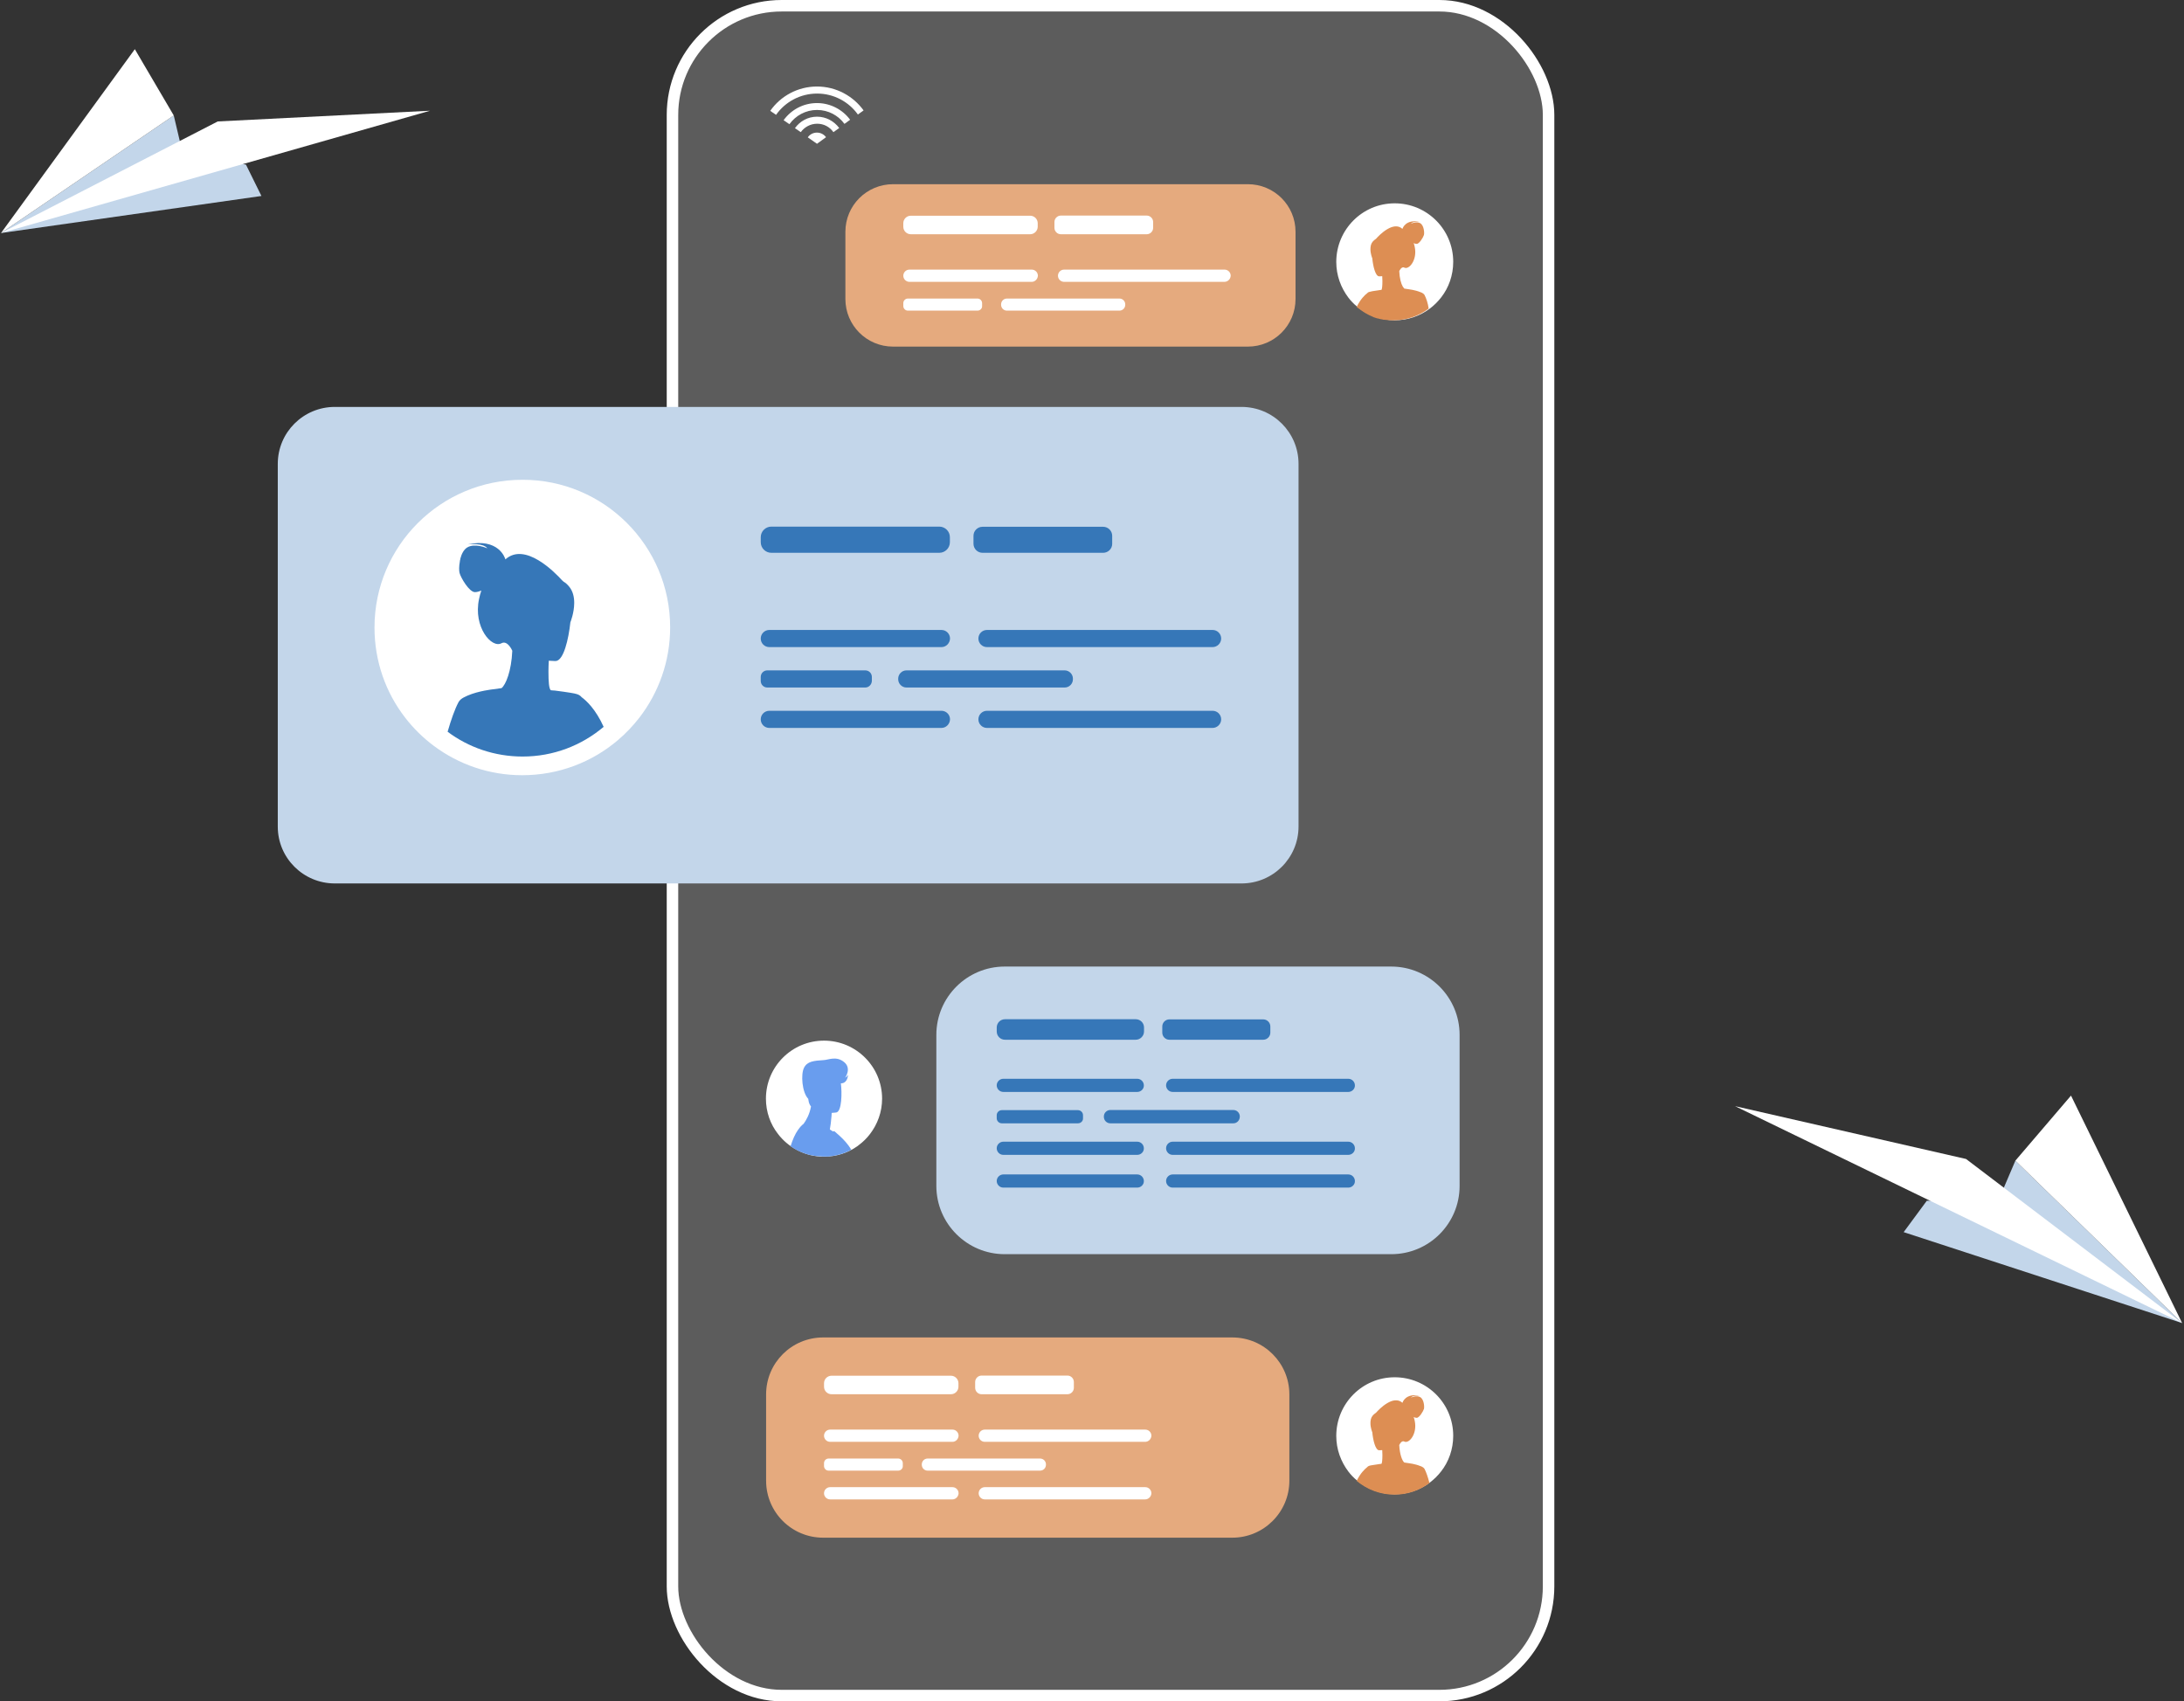 <svg width="380" height="296" viewBox="0 0 380 296" fill="none" xmlns="http://www.w3.org/2000/svg">
<rect x="0" y="0" width="380" height="296" fill="#333333" stroke="none"/>
<rect x="117.006" y="1" width="152.435" height="294" rx="19" fill="white" fill-opacity="0.2" stroke="white" stroke-width="2"/>
<path d="M58.252 153.704H216.016C221.482 153.704 225.936 149.283 225.936 143.796V80.704C225.936 75.245 221.509 70.797 216.016 70.797H58.252C52.785 70.797 48.332 75.218 48.332 80.704V143.823C48.332 149.283 52.785 153.704 58.252 153.704Z" fill="#C3D6EA"/>
<path d="M217.12 60.304H155.385C150.799 60.304 147.092 56.602 147.092 52.021V40.33C147.092 35.749 150.799 32.047 155.385 32.047H217.12C221.707 32.047 225.413 35.749 225.413 40.33V52.021C225.413 56.602 221.707 60.304 217.12 60.304Z" fill="#E5AA7E"/>
<path d="M214.419 267.529H143.217C137.724 267.529 133.297 263.081 133.297 257.621V242.601C133.297 237.114 137.75 232.693 143.217 232.693H214.419C219.912 232.693 224.339 237.141 224.339 242.601V257.621C224.339 263.081 219.885 267.529 214.419 267.529Z" fill="#E5AA7E"/>
<path d="M242.066 218.206H174.812C168.251 218.206 162.918 212.88 162.918 206.328V180.042C162.918 173.491 168.251 168.164 174.812 168.164H242.066C248.626 168.164 253.96 173.491 253.96 180.042V206.328C253.96 212.88 248.653 218.206 242.066 218.206Z" fill="#C3D6EA"/>
<path d="M331.223 214.371L379.677 230.191L350.663 201.934L347.703 208.858L335.249 208.911L331.223 214.371Z" fill="#C3D6EA"/>
<path d="M379.677 230.191L342.076 201.641L301.889 192.453L379.677 230.191Z" fill="white"/>
<path d="M350.66 201.934L379.674 230.191L360.34 190.615L350.66 201.934Z" fill="white"/>
<path d="M45.487 34.096L0.18 40.542L30.234 20.088L31.78 26.64L42.794 28.637L45.487 34.096Z" fill="#C3D6EA"/>
<path d="M0.18 40.543L37.887 21.128L74.821 19.264L0.18 40.543Z" fill="white"/>
<path d="M30.234 20.088L0.18 40.542L23.46 8.557L30.234 20.088Z" fill="white"/>
<path d="M116.601 109.146C116.601 115.059 114.601 120.492 111.268 124.833C110.148 126.271 108.894 127.603 107.508 128.774C103.028 132.583 97.214 134.873 90.867 134.873C85.107 134.873 79.8 132.982 75.507 129.786C73.614 128.375 71.934 126.724 70.494 124.859C67.133 120.518 65.16 115.085 65.16 109.173C65.16 94.978 76.68 83.473 90.894 83.473C105.081 83.446 116.601 94.951 116.601 109.146Z" fill="white"/>
<path d="M101.19 121.291C101.11 121.211 101.057 121.131 100.977 121.078C100.683 120.838 100.39 120.705 99.19 120.519C98.577 120.412 97.75 120.306 96.55 120.146C96.55 120.146 96.283 120.119 96.15 120.119C96.07 120.119 95.963 120.093 95.856 120.093C95.51 119.906 95.43 118.495 95.43 117.003C95.43 116.897 95.43 116.79 95.43 116.657C95.43 116.098 95.457 115.538 95.483 115.032C95.483 115.006 95.483 114.979 95.483 114.953C96.23 115.006 96.71 115.006 96.71 115.006C98.07 114.899 98.923 111.224 99.243 108.268C99.243 108.268 99.91 106.643 99.91 104.885C99.91 103.9 99.697 102.861 99.03 102.062C98.683 101.636 98.363 101.37 98.07 101.21C97.99 101.13 97.91 101.05 97.803 100.971C96.523 99.559 91.35 94.259 87.936 97.322C87.856 97.029 86.736 93.567 81.376 94.712C81.723 94.685 84.096 94.446 84.79 95.404C84.683 95.351 82.63 94.446 81.296 95.245C80.683 95.617 80.309 96.39 80.096 97.189C80.096 97.189 80.096 97.189 80.096 97.215C80.096 97.215 80.096 97.215 80.096 97.242V97.269C80.07 97.375 80.043 97.482 80.016 97.588C80.016 97.615 80.016 97.615 80.016 97.641C80.016 97.641 80.016 97.641 80.016 97.668C79.856 98.494 79.856 99.293 79.963 99.692C80.176 100.518 81.643 103.021 82.63 103.021C83.003 103.021 83.403 102.888 83.75 102.755C83.59 103.208 83.456 103.687 83.35 104.22C82.31 109.12 85.563 112.849 87.243 111.916C88.336 111.331 89.136 113.221 89.136 113.221C88.976 116.817 87.99 119.134 87.27 119.72C87.003 119.746 86.443 119.826 85.723 119.933C85.723 119.933 83.243 120.199 81.35 121.025C81.323 121.025 81.323 121.025 81.296 121.051C80.87 121.238 80.496 121.424 80.23 121.637C80.096 121.744 79.963 121.877 79.883 122.01C79.829 122.063 79.803 122.117 79.776 122.17C79.136 123.368 78.496 125.179 77.883 127.31C81.51 130.026 86.043 131.624 90.923 131.624C96.31 131.624 101.217 129.68 105.03 126.458C103.67 123.448 102.07 121.93 101.19 121.291Z" fill="#3677B8"/>
<path d="M163.433 96.177H134.205C133.192 96.177 132.365 95.352 132.365 94.34V93.461C132.365 92.449 133.192 91.623 134.205 91.623H163.433C164.446 91.623 165.273 92.449 165.273 93.461V94.34C165.273 95.352 164.446 96.177 163.433 96.177Z" fill="#3677B8"/>
<path d="M163.804 112.584H133.857C133.03 112.584 132.363 111.919 132.363 111.093C132.363 110.267 133.03 109.602 133.857 109.602H163.804C164.631 109.602 165.297 110.267 165.297 111.093C165.271 111.919 164.604 112.584 163.804 112.584Z" fill="#3677B8"/>
<path d="M150.55 119.616H133.51C132.87 119.616 132.363 119.11 132.363 118.47V117.778C132.363 117.139 132.87 116.633 133.51 116.633H150.55C151.19 116.633 151.697 117.139 151.697 117.778V118.47C151.67 119.11 151.164 119.616 150.55 119.616Z" fill="#3677B8"/>
<path d="M185.24 119.616H157.719C156.946 119.616 156.279 118.976 156.279 118.177V118.071C156.279 117.299 156.919 116.633 157.719 116.633H185.24C186.013 116.633 186.68 117.272 186.68 118.071V118.177C186.68 118.976 186.04 119.616 185.24 119.616Z" fill="#3677B8"/>
<path d="M210.982 112.584H171.728C170.901 112.584 170.234 111.919 170.234 111.093C170.234 110.267 170.901 109.602 171.728 109.602H210.982C211.809 109.602 212.475 110.267 212.475 111.093C212.475 111.919 211.782 112.584 210.982 112.584Z" fill="#3677B8"/>
<path d="M163.804 126.647H133.857C133.03 126.647 132.363 125.981 132.363 125.155C132.363 124.33 133.03 123.664 133.857 123.664H163.804C164.631 123.664 165.297 124.33 165.297 125.155C165.271 125.981 164.604 126.647 163.804 126.647Z" fill="#3677B8"/>
<path d="M210.982 126.647H171.728C170.901 126.647 170.234 125.981 170.234 125.155C170.234 124.33 170.901 123.664 171.728 123.664H210.982C211.809 123.664 212.475 124.33 212.475 125.155C212.475 125.981 211.782 126.647 210.982 126.647Z" fill="#3677B8"/>
<path d="M191.939 96.178H170.952C170.072 96.178 169.379 95.459 169.379 94.607V93.222C169.379 92.343 170.099 91.65 170.952 91.65H191.939C192.819 91.65 193.513 92.37 193.513 93.222V94.633C193.513 95.486 192.793 96.178 191.939 96.178Z" fill="#3677B8"/>
<path d="M165.455 242.572H144.682C143.962 242.572 143.375 241.986 143.375 241.267V240.655C143.375 239.936 143.962 239.35 144.682 239.35H165.455C166.176 239.35 166.762 239.936 166.762 240.655V241.267C166.762 241.986 166.176 242.572 165.455 242.572Z" fill="white"/>
<path d="M165.72 250.855H144.44C143.853 250.855 143.373 250.376 143.373 249.79C143.373 249.204 143.853 248.725 144.44 248.725H165.72C166.307 248.725 166.787 249.204 166.787 249.79C166.76 250.376 166.28 250.855 165.72 250.855Z" fill="white"/>
<path d="M156.28 255.864H144.173C143.72 255.864 143.373 255.491 143.373 255.065V254.559C143.373 254.106 143.746 253.76 144.173 253.76H156.28C156.733 253.76 157.08 254.133 157.08 254.559V255.065C157.107 255.491 156.733 255.864 156.28 255.864Z" fill="white"/>
<path d="M180.974 255.864H161.4C160.84 255.864 160.387 255.411 160.387 254.852V254.772C160.387 254.213 160.84 253.76 161.4 253.76H180.974C181.534 253.76 181.987 254.213 181.987 254.772V254.852C181.987 255.411 181.534 255.864 180.974 255.864Z" fill="white"/>
<path d="M199.242 250.855H171.348C170.761 250.855 170.281 250.376 170.281 249.79C170.281 249.204 170.761 248.725 171.348 248.725H199.269C199.855 248.725 200.335 249.204 200.335 249.79C200.309 250.376 199.829 250.855 199.242 250.855Z" fill="white"/>
<path d="M165.72 260.869H144.44C143.853 260.869 143.373 260.389 143.373 259.804C143.373 259.218 143.853 258.738 144.44 258.738H165.72C166.307 258.738 166.787 259.218 166.787 259.804C166.76 260.389 166.28 260.869 165.72 260.869Z" fill="white"/>
<path d="M199.242 260.869H171.348C170.761 260.869 170.281 260.389 170.281 259.804C170.281 259.218 170.761 258.738 171.348 258.738H199.269C199.855 258.738 200.335 259.218 200.335 259.804C200.309 260.389 199.829 260.869 199.242 260.869Z" fill="white"/>
<path d="M185.724 242.573H170.79C170.177 242.573 169.67 242.067 169.67 241.455V240.443C169.67 239.83 170.177 239.324 170.79 239.324H185.724C186.337 239.324 186.844 239.83 186.844 240.443V241.455C186.844 242.067 186.337 242.573 185.724 242.573Z" fill="white"/>
<path d="M179.248 40.754H158.475C157.755 40.754 157.168 40.168 157.168 39.449V38.836C157.168 38.117 157.755 37.531 158.475 37.531H179.248C179.968 37.531 180.555 38.117 180.555 38.836V39.449C180.555 40.141 179.968 40.754 179.248 40.754Z" fill="white"/>
<path d="M179.517 49.037H158.237C157.65 49.037 157.17 48.557 157.17 47.971C157.17 47.386 157.65 46.906 158.237 46.906H179.517C180.104 46.906 180.584 47.386 180.584 47.971C180.557 48.557 180.077 49.037 179.517 49.037Z" fill="white"/>
<path d="M170.077 54.045H157.97C157.517 54.045 157.17 53.672 157.17 53.246V52.74C157.17 52.288 157.543 51.941 157.97 51.941H170.077C170.53 51.941 170.877 52.314 170.877 52.74V53.246C170.904 53.672 170.53 54.045 170.077 54.045Z" fill="white"/>
<path d="M194.771 54.045H175.197C174.637 54.045 174.184 53.593 174.184 53.033V52.953C174.184 52.394 174.637 51.941 175.197 51.941H194.771C195.331 51.941 195.784 52.394 195.784 52.953V53.033C195.784 53.593 195.331 54.045 194.771 54.045Z" fill="white"/>
<path d="M213.039 49.037H185.145C184.558 49.037 184.078 48.557 184.078 47.971C184.078 47.386 184.558 46.906 185.145 46.906H213.065C213.652 46.906 214.132 47.386 214.132 47.971C214.105 48.557 213.625 49.037 213.039 49.037Z" fill="white"/>
<path d="M199.519 40.755H184.585C183.972 40.755 183.465 40.249 183.465 39.636V38.624C183.465 38.012 183.972 37.506 184.585 37.506H199.519C200.132 37.506 200.639 38.012 200.639 38.624V39.636C200.639 40.249 200.132 40.755 199.519 40.755Z" fill="white"/>
<path d="M197.611 180.897H174.864C174.064 180.897 173.424 180.258 173.424 179.459V178.766C173.424 177.967 174.064 177.328 174.864 177.328H197.611C198.411 177.328 199.051 177.967 199.051 178.766V179.459C199.051 180.231 198.411 180.897 197.611 180.897Z" fill="#3677B8"/>
<path d="M197.876 189.978H174.569C173.929 189.978 173.422 189.445 173.422 188.833C173.422 188.194 173.955 187.688 174.569 187.688H197.876C198.516 187.688 199.022 188.22 199.022 188.833C199.049 189.445 198.516 189.978 197.876 189.978Z" fill="#3677B8"/>
<path d="M187.556 195.437H174.302C173.822 195.437 173.422 195.037 173.422 194.558V194.025C173.422 193.546 173.822 193.146 174.302 193.146H187.556C188.036 193.146 188.436 193.546 188.436 194.025V194.558C188.462 195.037 188.062 195.437 187.556 195.437Z" fill="#3677B8"/>
<path d="M214.598 195.438H193.184C192.571 195.438 192.064 194.932 192.064 194.32V194.24C192.064 193.627 192.571 193.121 193.184 193.121H214.598C215.212 193.121 215.718 193.627 215.718 194.24V194.32C215.692 194.932 215.212 195.438 214.598 195.438Z" fill="#3677B8"/>
<path d="M234.596 189.978H204.035C203.395 189.978 202.889 189.445 202.889 188.833C202.889 188.194 203.422 187.688 204.035 187.688H234.596C235.236 187.688 235.743 188.22 235.743 188.833C235.769 189.445 235.236 189.978 234.596 189.978Z" fill="#3677B8"/>
<path d="M197.876 200.925H174.569C173.929 200.925 173.422 200.393 173.422 199.78C173.422 199.141 173.955 198.635 174.569 198.635H197.876C198.516 198.635 199.022 199.167 199.022 199.78C199.049 200.393 198.516 200.925 197.876 200.925Z" fill="#3677B8"/>
<path d="M234.596 200.925H204.035C203.395 200.925 202.889 200.393 202.889 199.78C202.889 199.141 203.422 198.635 204.035 198.635H234.596C235.236 198.635 235.743 199.167 235.743 199.78C235.769 200.393 235.236 200.925 234.596 200.925Z" fill="#3677B8"/>
<path d="M197.876 206.622H174.569C173.929 206.622 173.422 206.09 173.422 205.477C173.422 204.838 173.955 204.332 174.569 204.332H197.876C198.516 204.332 199.022 204.865 199.022 205.477C199.049 206.09 198.516 206.622 197.876 206.622Z" fill="#3677B8"/>
<path d="M234.596 206.622H204.035C203.395 206.622 202.889 206.09 202.889 205.477C202.889 204.838 203.422 204.332 204.035 204.332H234.596C235.236 204.332 235.743 204.865 235.743 205.477C235.769 206.09 235.236 206.622 234.596 206.622Z" fill="#3677B8"/>
<path d="M219.802 180.896H203.455C202.789 180.896 202.229 180.336 202.229 179.671V178.579C202.229 177.913 202.789 177.354 203.455 177.354H219.802C220.469 177.354 221.029 177.913 221.029 178.579V179.671C221.029 180.336 220.469 180.896 219.802 180.896Z" fill="#3677B8"/>
<path d="M143.724 23.869L142.151 25.015L140.551 23.896C140.897 23.39 141.484 23.07 142.151 23.07C142.791 23.07 143.378 23.39 143.724 23.869Z" fill="white"/>
<path d="M142.155 20.301C140.555 20.301 139.168 21.1 138.314 22.298L139.328 22.991C139.968 22.112 141.008 21.526 142.181 21.526C143.355 21.526 144.368 22.085 145.008 22.991L146.021 22.272C145.115 21.073 143.728 20.301 142.155 20.301Z" fill="white"/>
<path d="M142.149 15.053C138.789 15.053 135.802 16.731 134.016 19.287L135.029 19.98C136.602 17.743 139.216 16.278 142.176 16.278C145.083 16.278 147.696 17.716 149.269 19.927L150.256 19.207C148.443 16.704 145.483 15.053 142.149 15.053Z" fill="white"/>
<path d="M142.155 17.932C139.755 17.932 137.648 19.104 136.342 20.915L137.355 21.607C138.422 20.116 140.182 19.13 142.155 19.13C144.129 19.13 145.862 20.089 146.929 21.554L147.915 20.835C146.635 19.104 144.529 17.932 142.155 17.932Z" fill="white"/>
<path d="M133.266 191.146C133.266 193.463 134.039 195.594 135.372 197.299C135.799 197.858 136.306 198.39 136.839 198.843C137.372 199.296 137.959 199.695 138.599 200.042C140.012 200.814 141.639 201.24 143.373 201.24C145.533 201.24 147.533 200.574 149.159 199.429C149.239 199.376 149.319 199.323 149.399 199.243C150.146 198.683 150.813 198.044 151.373 197.299C152.679 195.594 153.479 193.463 153.479 191.146C153.479 185.58 148.946 181.053 143.373 181.053C137.772 181.053 133.266 185.58 133.266 191.146Z" fill="white"/>
<path d="M146.094 197.621L145.161 196.795C145.081 196.822 145.001 196.822 144.921 196.849C144.761 196.742 144.574 196.609 144.387 196.502C144.441 196.13 144.494 195.783 144.547 195.464C144.681 194.372 144.707 193.733 144.707 193.626C145.187 193.6 145.534 193.546 145.534 193.546C146.467 193.333 146.521 190.137 146.307 188.486C146.494 188.486 146.654 188.459 146.814 188.38C147.507 188.06 147.561 186.995 147.561 186.995C147.561 186.995 147.347 187.368 147.054 187.501C147.054 187.501 148.227 185.876 146.867 184.784C145.507 183.666 144.121 184.411 143.321 184.438C141.587 184.545 140.441 184.651 139.881 185.796C139.321 186.915 139.534 190.031 140.627 191.176C140.654 191.283 140.654 191.389 140.681 191.496C140.734 191.895 140.894 192.241 141.107 192.508C140.867 193.839 140.307 194.851 139.827 195.517C139.481 195.783 139.187 196.103 138.894 196.529L138.867 196.556C138.334 197.301 137.907 198.287 137.561 199.405C137.561 199.405 137.561 199.405 137.561 199.432C138.121 199.832 138.761 200.178 139.401 200.444C139.454 200.471 139.481 200.471 139.534 200.497H139.561C139.641 200.524 139.694 200.551 139.774 200.577C139.934 200.657 140.121 200.71 140.281 200.764C140.467 200.817 140.654 200.87 140.841 200.923C140.921 200.95 141.001 200.977 141.107 200.977C141.187 201.003 141.267 201.003 141.347 201.03H141.374C141.427 201.03 141.481 201.057 141.534 201.057C141.641 201.083 141.774 201.11 141.881 201.11C141.907 201.11 141.934 201.11 141.961 201.11C142.041 201.11 142.094 201.137 142.147 201.137C142.254 201.137 142.334 201.163 142.414 201.163C142.521 201.163 142.627 201.19 142.734 201.19C142.841 201.19 142.947 201.19 143.027 201.216C143.134 201.216 143.241 201.216 143.347 201.216C143.454 201.216 143.561 201.216 143.694 201.216H143.721C143.747 201.216 143.774 201.216 143.801 201.216C143.854 201.216 143.907 201.216 143.961 201.216C143.961 201.216 143.961 201.216 143.987 201.216C144.094 201.216 144.201 201.216 144.307 201.19C145.667 201.057 146.974 200.657 148.121 200.045C147.534 199.033 146.787 198.26 146.094 197.621Z" fill="#699DEE"/>
<path d="M232.502 249.821C232.502 252.165 233.302 254.296 234.609 256.027C235.035 256.586 235.542 257.119 236.102 257.571C237.862 259.063 240.182 259.968 242.689 259.968C244.956 259.968 247.062 259.223 248.769 257.944C249.516 257.385 250.182 256.719 250.742 256C252.076 254.296 252.849 252.138 252.849 249.795C252.849 244.175 248.289 239.621 242.662 239.621C237.035 239.621 232.502 244.202 232.502 249.821Z" fill="white"/>
<path d="M247.86 255.571C247.86 255.545 247.834 255.518 247.807 255.491C247.754 255.438 247.7 255.385 247.647 255.331C247.514 255.225 247.354 255.145 247.14 255.065C247.14 255.065 247.14 255.065 247.114 255.065C246.234 254.692 245.06 254.559 245.06 254.559C244.74 254.506 244.474 254.479 244.34 254.453C243.994 254.186 243.54 253.094 243.46 251.417C243.46 251.417 243.834 250.538 244.34 250.804C245.14 251.23 246.634 249.499 246.154 247.209C246.1 246.969 246.047 246.729 245.967 246.543C246.127 246.623 246.314 246.676 246.5 246.676C246.954 246.676 247.647 245.504 247.754 245.131C247.86 244.732 247.754 243.453 247.114 243.081C246.5 242.708 245.54 243.134 245.487 243.16C245.807 242.734 246.874 242.814 247.06 242.841C244.58 242.335 244.047 243.933 244.02 244.066C242.447 242.628 240.02 245.105 239.434 245.77C239.38 245.797 239.354 245.85 239.3 245.877C239.167 245.957 239.007 246.09 238.847 246.276C238.527 246.649 238.447 247.129 238.447 247.608C238.447 248.434 238.767 249.179 238.767 249.179C238.9 250.564 239.3 252.269 239.94 252.322C239.94 252.322 240.154 252.322 240.5 252.295C240.5 252.322 240.5 252.322 240.5 252.349C240.5 252.588 240.527 252.855 240.527 253.094V253.254C240.527 253.947 240.474 254.612 240.34 254.692C240.287 254.692 240.234 254.692 240.207 254.692C240.154 254.692 240.02 254.719 240.02 254.719C239.46 254.799 239.06 254.852 238.794 254.905C238.234 254.985 238.1 255.065 237.967 255.172C237.94 255.198 237.914 255.225 237.86 255.278C237.46 255.598 236.714 256.29 236.047 257.649C237.834 259.14 240.127 260.045 242.634 260.045C244.9 260.045 247.007 259.3 248.714 258.021C248.447 256.983 248.154 256.13 247.86 255.571Z" fill="#DD8E53"/>
<path d="M232.502 45.575C232.502 47.919 233.302 50.05 234.609 51.781C235.035 52.34 235.542 52.873 236.102 53.325C237.862 54.817 240.182 55.722 242.689 55.722C244.956 55.722 247.062 54.977 248.769 53.698C249.516 53.139 250.182 52.473 250.742 51.754C252.076 50.05 252.849 47.892 252.849 45.549C252.849 39.929 248.289 35.375 242.662 35.375C237.035 35.375 232.502 39.956 232.502 45.575Z" fill="white"/>
<path d="M247.86 51.327C247.86 51.3 247.834 51.274 247.807 51.247C247.754 51.194 247.7 51.141 247.647 51.087C247.514 50.981 247.354 50.901 247.14 50.821C247.14 50.821 247.14 50.821 247.114 50.821C246.234 50.448 245.06 50.315 245.06 50.315C244.74 50.262 244.474 50.235 244.34 50.209C244.26 50.129 244.18 50.022 244.074 49.862C243.78 49.356 243.514 48.424 243.46 47.172C243.46 47.172 243.834 46.294 244.34 46.56C245.14 46.986 246.634 45.255 246.154 42.965C246.1 42.725 246.047 42.485 245.967 42.299C246.127 42.379 246.314 42.432 246.5 42.432C246.954 42.432 247.647 41.26 247.754 40.887C247.86 40.488 247.754 39.209 247.114 38.836C246.5 38.464 245.54 38.89 245.487 38.916C245.807 38.49 246.874 38.57 247.06 38.597C244.58 38.091 244.047 39.689 244.02 39.822C242.447 38.384 240.02 40.861 239.434 41.526C239.38 41.553 239.354 41.606 239.3 41.633C239.167 41.713 239.007 41.846 238.847 42.032C238.527 42.405 238.447 42.885 238.447 43.364C238.447 44.19 238.767 44.935 238.767 44.935C238.9 46.32 239.3 48.025 239.94 48.078C239.94 48.078 240.154 48.078 240.5 48.051C240.5 48.078 240.5 48.078 240.5 48.105C240.5 48.344 240.527 48.611 240.527 48.85V49.01C240.527 49.703 240.474 50.368 240.34 50.448C240.287 50.448 240.234 50.448 240.207 50.448C240.154 50.448 240.02 50.475 240.02 50.475C239.46 50.555 239.06 50.608 238.794 50.661C238.234 50.768 238.1 50.821 237.967 50.928C237.94 50.954 237.914 51.008 237.86 51.034C237.46 51.327 236.714 52.046 236.047 53.404C236.154 53.484 236.234 53.564 236.34 53.644C236.367 53.644 236.367 53.671 236.394 53.671C236.474 53.724 236.554 53.777 236.634 53.831C236.687 53.884 236.74 53.91 236.794 53.964C236.847 53.99 236.9 54.044 236.954 54.07C237.034 54.123 237.114 54.177 237.194 54.23C237.247 54.257 237.3 54.31 237.354 54.337C237.434 54.39 237.487 54.416 237.567 54.47C237.647 54.523 237.727 54.55 237.807 54.603C237.807 54.603 237.807 54.603 237.834 54.603L237.86 54.63C237.914 54.656 237.994 54.709 238.047 54.736C238.074 54.736 238.1 54.763 238.1 54.763C238.127 54.789 238.18 54.789 238.207 54.816C238.234 54.843 238.287 54.843 238.314 54.869C238.394 54.896 238.474 54.949 238.554 54.976C238.634 55.002 238.714 55.056 238.794 55.082C238.82 55.109 238.874 55.109 238.9 55.136C238.927 55.136 238.98 55.162 239.007 55.189C239.087 55.215 239.167 55.242 239.247 55.269C239.327 55.295 239.407 55.322 239.487 55.349C239.567 55.375 239.62 55.402 239.7 55.402H239.727C239.78 55.402 239.807 55.428 239.86 55.428C240.1 55.508 240.34 55.562 240.607 55.588C240.714 55.615 240.82 55.642 240.927 55.642C240.954 55.642 240.98 55.642 241.007 55.642H241.034C241.114 55.642 241.167 55.668 241.247 55.668C241.274 55.668 241.274 55.668 241.3 55.668H241.327C241.407 55.668 241.46 55.695 241.514 55.695H241.54C241.567 55.695 241.594 55.695 241.594 55.695C241.7 55.695 241.834 55.721 241.94 55.721H241.967C241.994 55.721 242.047 55.721 242.074 55.721C242.1 55.721 242.127 55.721 242.154 55.721C242.26 55.721 242.394 55.721 242.5 55.721C244.767 55.721 246.874 54.976 248.58 53.697C248.447 52.739 248.154 51.886 247.86 51.327Z" fill="#DD8E53"/>
</svg>

